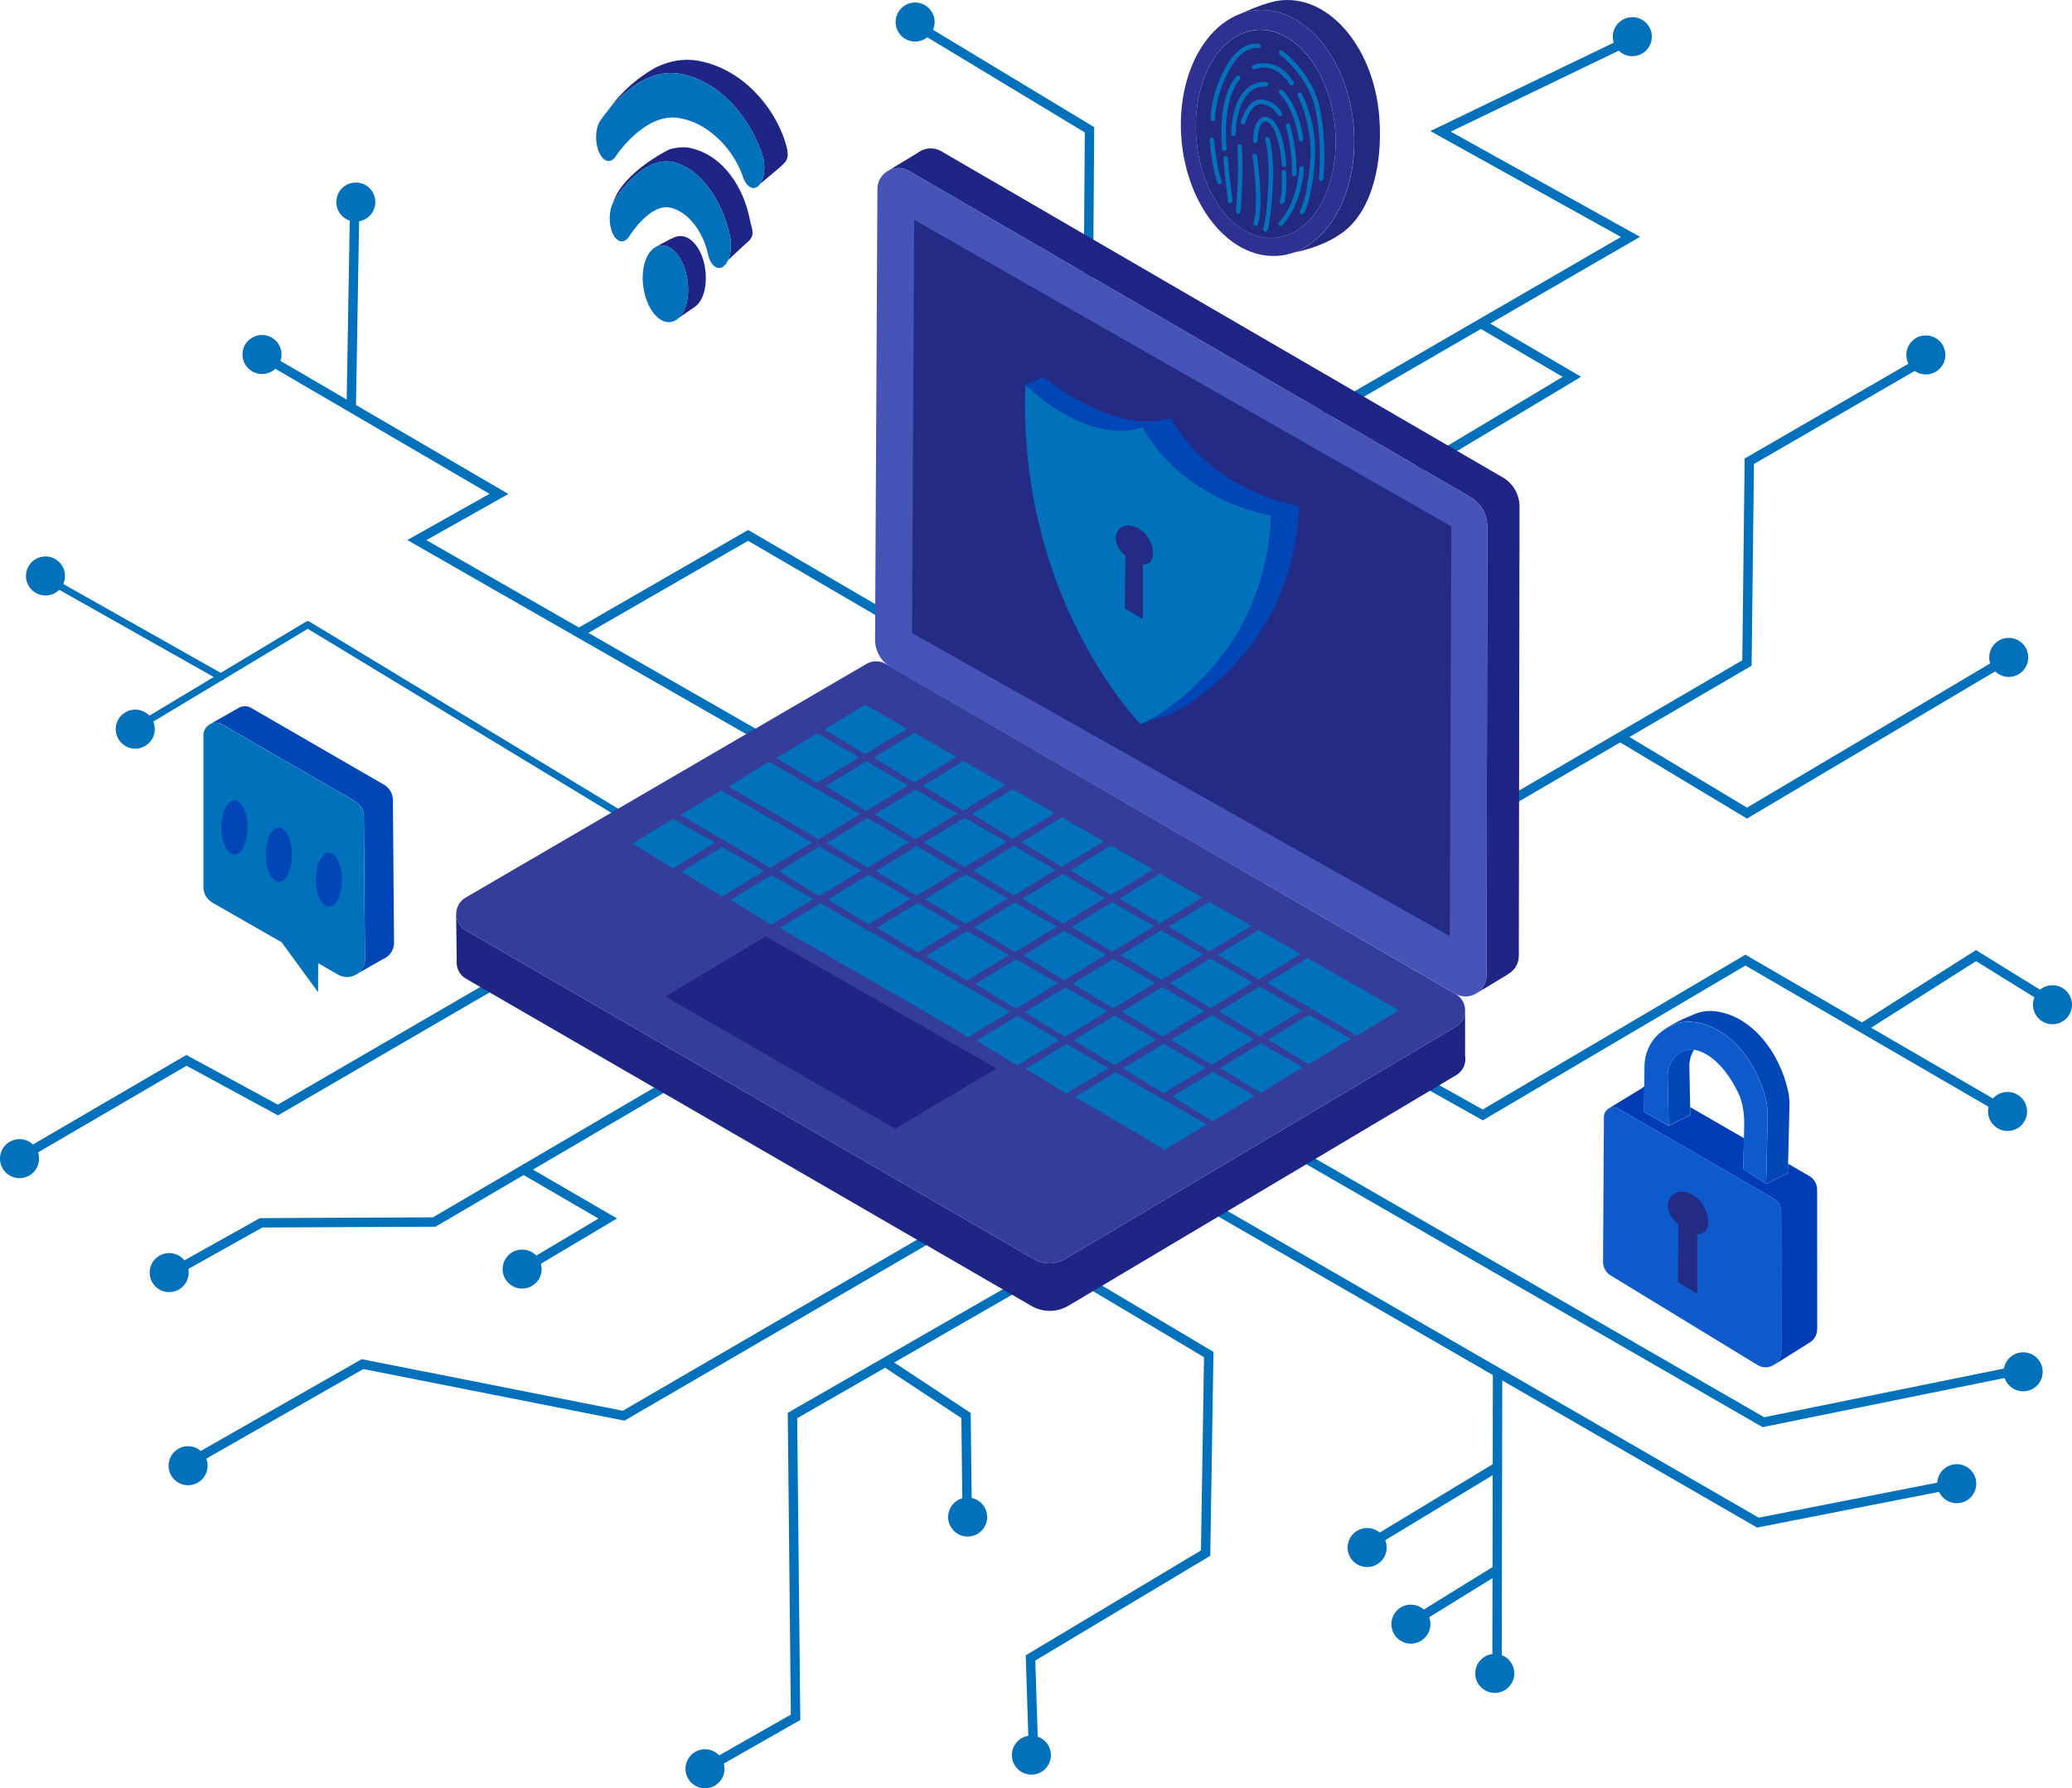 <?xml version="1.0" encoding="UTF-8"?>
<svg id="Layer_2" data-name="Layer 2" xmlns="http://www.w3.org/2000/svg" viewBox="0 0 441.76 381.21">
  <defs>
    <style>
      .cls-1 {
        fill: #242b84;
      }

      .cls-1, .cls-2, .cls-3, .cls-4, .cls-5, .cls-6, .cls-7, .cls-8, .cls-9, .cls-10, .cls-11 {
        stroke-width: 0px;
      }

      .cls-2 {
        fill: #1e2584;
      }

      .cls-3 {
        fill: #4653b7;
      }

      .cls-4 {
        fill: #0071ba;
      }

      .cls-12 {
        stroke-miterlimit: 10;
        stroke-width: 2px;
      }

      .cls-12, .cls-5, .cls-13 {
        fill: none;
      }

      .cls-12, .cls-13 {
        stroke: #0071ba;
      }

      .cls-6 {
        fill: #0d5acc;
      }

      .cls-7 {
        fill: #22297f;
      }

      .cls-8 {
        fill: #0046b7;
      }

      .cls-9 {
        fill: #353d9b;
      }

      .cls-10 {
        fill: #2e3192;
      }

      .cls-11 {
        fill: #003cb5;
      }

      .cls-13 {
        stroke-linecap: round;
        stroke-linejoin: round;
        stroke-width: 1.5px;
      }
    </style>
  </defs>
  <g id="OBJECTS">
    <g>
      <g>
        <g>
          <circle class="cls-4" cx="195.11" cy="4.7" r="4.16"/>
          <polyline class="cls-12" points="231.79 97.17 232.29 27.67 195.71 5.58"/>
        </g>
        <g>
          <polyline class="cls-12" points="272.96 243.83 375.96 303.17 431.79 291.83"/>
          <circle class="cls-4" cx="431.35" cy="292.43" r="4.16"/>
        </g>
        <g>
          <g>
            <circle class="cls-4" cx="417.19" cy="316.28" r="4.16"/>
            <polyline class="cls-12" points="253.96 254.83 374.79 324.58 417.63 316.17"/>
          </g>
          <line class="cls-12" x1="319.29" y1="292.58" x2="319.17" y2="356.58"/>
          <line class="cls-12" x1="319.29" y1="312.67" x2="291.46" y2="329.5"/>
          <line class="cls-12" x1="319.12" y1="334.67" x2="300.79" y2="346"/>
          <circle class="cls-4" cx="300.81" cy="346.22" r="4.16"/>
          <circle class="cls-4" cx="318.69" cy="356.72" r="4.16"/>
          <circle class="cls-4" cx="291.48" cy="329.89" r="4.16"/>
        </g>
        <g>
          <polyline class="cls-12" points="231.37 273.08 257.71 288.75 257.04 331.08 219.71 353.42 220.37 374.08"/>
          <circle class="cls-4" cx="219.9" cy="374.14" r="4.16"/>
        </g>
        <g>
          <circle class="cls-4" cx="40.1" cy="312.45" r="4.16"/>
          <polyline class="cls-12" points="197.46 264.29 132.96 301.79 77.29 290.79 39.29 312.46"/>
        </g>
        <g>
          <circle class="cls-4" cx="206.31" cy="323.39" r="4.16"/>
          <circle class="cls-4" cx="150.31" cy="377.05" r="4.16"/>
          <polyline class="cls-12" points="215.96 274.75 168.96 301.75 169.62 366.08 150.29 377.08"/>
          <polyline class="cls-12" points="189.29 290.75 205.96 301.75 206.21 323.33"/>
        </g>
        <g>
          <circle class="cls-4" cx="36.07" cy="271.28" r="4.16"/>
          <circle class="cls-4" cx="111.32" cy="270.53" r="4.16"/>
          <polyline class="cls-12" points="141.83 231.63 92.58 260.5 55.67 260.67 36 271.67"/>
          <polyline class="cls-12" points="111.08 249 129.58 259.75 111.08 270.75"/>
        </g>
        <g>
          <polyline class="cls-12" points="318.46 172.83 372.46 141.33 372.96 98.33 410.96 76.33"/>
          <circle class="cls-4" cx="410.6" cy="75.66" r="4.16"/>
          <circle class="cls-4" cx="428.27" cy="140.14" r="4.16"/>
          <polyline class="cls-12" points="345.42 157.08 372.46 173.33 428.96 139.83"/>
        </g>
        <g>
          <polyline class="cls-12" points="168.62 160.79 88.87 115.13 106.38 105.29 56.71 76.29"/>
          <circle class="cls-4" cx="55.86" cy="75.57" r="4.16"/>
          <circle class="cls-4" cx="75.86" cy="43.07" r="4.16"/>
          <line class="cls-12" x1="74.88" y1="87.38" x2="75.62" y2="43.88"/>
          <polyline class="cls-12" points="123.5 134.88 159.5 114.13 190.71 132.33"/>
        </g>
        <g>
          <circle class="cls-4" cx="4.16" cy="246.99" r="4.16"/>
          <polyline class="cls-12" points="104 210.62 59.25 236.62 39.75 226.04 3.75 247.04"/>
        </g>
        <g>
          <circle class="cls-4" cx="28.84" cy="155.43" r="4.16"/>
          <circle class="cls-4" cx="9.7" cy="122.78" r="4.16"/>
          <polyline class="cls-13" points="132.71 173.83 65.62 133.17 28.96 155.17"/>
          <line class="cls-13" x1="47.12" y1="144.33" x2="9.62" y2="123.17"/>
        </g>
        <g>
          <polyline class="cls-12" points="301.17 229.29 316.13 237.67 372.13 204.67 427.79 237"/>
          <circle class="cls-4" cx="428.02" cy="236.93" r="4.16"/>
          <circle class="cls-4" cx="437.6" cy="214.18" r="4.16"/>
          <polyline class="cls-12" points="397.46 218.83 421.29 203.71 437.79 213.92"/>
        </g>
        <g>
          <circle class="cls-4" cx="348.02" cy="7.82" r="4.16"/>
          <polyline class="cls-12" points="315.79 69 335.13 80.33 299.46 101.67"/>
          <polyline class="cls-12" points="281.13 89 347.63 50.5 307.13 28 348.63 8"/>
        </g>
      </g>
      <g>
        <g>
          <g>
            <g>
              <path class="cls-2" d="m312.37,224.95v-9.61h0c.01,1.35-.64,2.71-1.96,3.5l-83.32,49.54c-2.04,1.21-4.57,1.23-6.62.04l-121.19-70.12c-1.35-.78-2.01-2.15-2-3.51h-.03s.12,10.13.12,10.13c-.08,1.43.57,2.9,1.99,3.72l120.55,69.75c2.44,1.41,5.46,1.4,7.89-.05l82.68-49.16c1.56-.93,2.18-2.65,1.88-4.22Z"/>
              <path class="cls-9" d="m99.28,198.3l121.19,70.12c2.05,1.19,4.58,1.17,6.62-.04l83.32-49.54c1.32-.79,1.98-2.14,1.96-3.49-.01-1.34-.68-2.67-2-3.44l-121.56-70.4c-1.25-.72-2.79-.72-4.04,0l-85.51,49.84c-1.32.77-1.98,2.1-1.99,3.44-.01,1.36.66,2.73,2,3.51Z"/>
            </g>
            <g>
              <g>
                <polygon class="cls-4" points="184.45 150.22 175.81 155.5 184.45 160.78 193.41 155.34 184.45 150.22"/>
                <polygon class="cls-4" points="194.93 156.22 186.29 161.5 194.93 166.79 203.9 161.34 194.93 156.22"/>
                <polygon class="cls-4" points="205.42 162.22 196.77 167.51 205.42 172.79 214.38 167.35 205.42 162.22"/>
                <polygon class="cls-4" points="215.9 168.23 207.26 173.51 215.9 178.79 224.86 173.35 215.9 168.23"/>
                <polygon class="cls-4" points="226.39 174.23 217.74 179.51 226.39 184.79 235.35 179.35 226.39 174.23"/>
                <polygon class="cls-4" points="236.87 180.23 228.23 185.51 236.87 190.79 245.83 185.35 236.87 180.23"/>
                <polygon class="cls-4" points="247.35 186.23 238.71 191.51 247.35 196.8 256.32 191.35 247.35 186.23"/>
                <polygon class="cls-4" points="257.84 192.23 249.19 197.52 257.84 202.8 266.8 197.36 257.84 192.23"/>
                <polygon class="cls-4" points="268.32 198.24 259.68 203.52 268.32 208.8 277.28 203.36 268.32 198.24"/>
                <polygon class="cls-4" points="278.8 204.24 270.16 209.52 285.03 218.2 292 211.79 278.8 204.24"/>
                <polygon class="cls-4" points="289.29 210.24 280.64 215.52 289.29 220.8 298.25 215.36 289.29 210.24"/>
              </g>
              <g>
                <polygon class="cls-4" points="174.21 156.3 165.56 161.58 174.21 166.87 183.17 161.42 174.21 156.3"/>
                <polygon class="cls-4" points="184.69 162.3 176.05 167.59 184.69 172.87 193.65 167.43 184.69 162.3"/>
                <polygon class="cls-4" points="195.17 168.31 186.53 173.59 195.17 178.87 204.14 173.43 195.17 168.31"/>
                <polygon class="cls-4" points="205.66 174.31 197.01 179.59 205.66 184.87 214.62 179.43 205.66 174.31"/>
                <polygon class="cls-4" points="216.14 180.31 207.5 185.59 216.14 190.87 225.1 185.43 216.14 180.31"/>
                <polygon class="cls-4" points="226.63 186.31 217.98 191.59 226.63 196.88 235.59 191.43 226.63 186.31"/>
                <polygon class="cls-4" points="237.11 192.31 228.47 197.6 237.11 202.88 246.07 197.44 237.11 192.31"/>
                <polygon class="cls-4" points="247.59 198.32 238.95 203.6 247.59 208.88 256.56 203.44 247.59 198.32"/>
                <polygon class="cls-4" points="258.08 204.32 249.43 209.6 258.08 214.88 267.04 209.44 258.08 204.32"/>
                <polygon class="cls-4" points="268.56 210.32 259.92 215.6 268.56 220.88 277.52 215.44 268.56 210.32"/>
                <polygon class="cls-4" points="279.04 216.32 270.4 221.6 279.04 226.89 288.01 221.44 279.04 216.32"/>
              </g>
              <g>
                <polygon class="cls-4" points="163.96 162.38 155.32 167.67 170.53 176.59 176.13 169.37 163.96 162.38"/>
                <polygon class="cls-4" points="174.45 168.39 165.8 173.67 174.45 178.95 183.41 173.51 174.45 168.39"/>
                <polygon class="cls-4" points="184.93 174.39 176.29 179.67 184.93 184.95 193.89 179.51 184.93 174.39"/>
                <polygon class="cls-4" points="195.41 180.39 186.77 185.67 195.41 190.95 204.38 185.51 195.41 180.39"/>
                <polygon class="cls-4" points="205.9 186.39 197.25 191.67 205.9 196.96 214.86 191.51 205.9 186.39"/>
                <polygon class="cls-4" points="216.38 192.39 207.74 197.68 216.38 202.96 225.34 197.52 216.38 192.39"/>
                <polygon class="cls-4" points="226.87 198.4 218.22 203.68 226.87 208.96 235.83 203.52 226.87 198.4"/>
                <polygon class="cls-4" points="237.35 204.4 228.71 209.68 237.35 214.96 246.31 209.52 237.35 204.4"/>
                <polygon class="cls-4" points="247.83 210.4 239.19 215.68 247.83 220.96 256.8 215.52 247.83 210.4"/>
                <polygon class="cls-4" points="258.32 216.4 249.67 221.68 258.32 226.97 267.28 221.52 258.32 216.4"/>
                <polygon class="cls-4" points="268.8 222.41 260.16 227.69 268.8 232.97 277.76 227.53 268.8 222.41"/>
              </g>
              <g>
                <polygon class="cls-4" points="153.72 168.47 145.08 173.75 159.45 182.06 167.53 176.39 153.72 168.47"/>
                <polygon class="cls-4" points="164.2 174.47 155.56 179.75 164.2 185.03 173.17 179.59 164.2 174.47"/>
                <polygon class="cls-4" points="174.69 180.47 166.04 185.75 174.69 191.03 183.65 185.59 174.69 180.47"/>
                <polygon class="cls-4" points="185.17 186.47 176.53 191.75 185.17 197.04 194.13 191.59 185.17 186.47"/>
                <polygon class="cls-4" points="195.65 192.47 187.01 197.76 195.65 203.04 204.62 197.6 195.65 192.47"/>
                <polygon class="cls-4" points="206.14 198.48 197.5 203.76 206.14 209.04 215.1 203.6 206.14 198.48"/>
                <polygon class="cls-4" points="216.62 204.48 207.98 209.76 216.62 215.04 225.58 209.6 216.62 204.48"/>
                <polygon class="cls-4" points="227.11 210.48 218.46 215.76 227.11 221.04 236.07 215.6 227.11 210.48"/>
                <polygon class="cls-4" points="237.59 216.48 228.95 221.76 237.59 227.05 246.55 221.6 237.59 216.48"/>
                <polygon class="cls-4" points="248.07 222.49 239.43 227.77 248.07 233.05 257.04 227.61 248.07 222.49"/>
                <polygon class="cls-4" points="258.56 228.49 249.91 233.77 258.56 239.05 267.52 233.61 258.56 228.49"/>
              </g>
              <g>
                <polygon class="cls-4" points="143.48 174.55 134.83 179.83 143.48 185.11 152.44 179.67 143.48 174.55"/>
                <polygon class="cls-4" points="153.96 180.55 145.32 185.83 153.96 191.11 162.92 185.67 153.96 180.55"/>
                <polygon class="cls-4" points="164.44 186.55 155.8 191.83 164.44 197.12 173.41 191.67 164.44 186.55"/>
                <polygon class="cls-4" points="174.93 192.55 166.28 197.84 180.2 205.83 188.07 200.09 174.93 192.55"/>
                <polygon class="cls-4" points="185.41 198.56 176.77 203.84 191.41 212.31 198.97 206.35 185.41 198.56"/>
                <polygon class="cls-4" points="195.89 204.56 187.25 209.84 202.16 218.54 209.48 212.34 195.89 204.56"/>
                <polygon class="cls-4" points="206.38 210.56 197.74 215.84 206.38 221.12 215.34 215.68 206.38 210.56"/>
                <polygon class="cls-4" points="216.86 216.56 208.22 221.84 216.86 227.13 225.82 221.68 216.86 216.56"/>
                <polygon class="cls-4" points="227.35 222.57 218.7 227.85 227.35 233.13 236.31 227.69 227.35 222.57"/>
                <polygon class="cls-4" points="237.83 228.57 229.19 233.85 244.19 242.6 251.55 236.42 237.83 228.57"/>
                <polygon class="cls-4" points="248.31 234.57 239.67 239.85 248.31 245.13 257.28 239.69 248.31 234.57"/>
              </g>
            </g>
            <polygon class="cls-2" points="163.28 199.63 141.84 212.42 190.86 240.63 212.44 227.77 163.28 199.63"/>
          </g>
          <g>
            <g>
              <g>
                <path class="cls-2" d="m188.79,36.75h.03c.11-.08.23-.15.34-.23l-.38.23Z"/>
                <path class="cls-2" d="m320.41,101.78l-119.73-69.54c-1.7-.98-3.63-.72-5,.33l-6.29,3.81c1.3-.71,2.95-.8,4.41.05l119.73,69.54c2.21,1.28,3.56,3.64,3.56,6.2l-.15,95.77c0,1.68-.89,3.05-2.14,3.81l6.6-4v-.03c1.39-.73,2.42-2.17,2.42-3.97l.15-95.77c0-2.55-1.35-4.91-3.56-6.2Z"/>
                <path class="cls-3" d="m316.95,207.94l.15-95.77c0-2.55-1.35-4.91-3.56-6.2l-119.73-69.54c-1.47-.85-3.11-.76-4.41-.05-.08.04-.15.09-.23.14-.12.07-.23.15-.34.23-1.04.79-1.75,2.04-1.76,3.54l-.5,96.04c-.01,2.44,1.29,4.71,3.4,5.93l120.25,69.55c1.54.89,3.27.75,4.59-.07,1.25-.77,2.14-2.13,2.14-3.81Z"/>
              </g>
              <polygon class="cls-1" points="194.45 134.95 194.91 46.86 309.44 112.21 309.1 199.54 194.45 134.95"/>
            </g>
            <g>
              <path class="cls-8" d="m276.96,107.9c-20.49-4.25-27.32-18.83-27.32-18.83-12.31,3.94-27.2-8.74-27.2-8.74l-3.81,1.67s1.41,1.44,3.75,3.22c4.67,3.56,13.05,8.48,21.26,5.85,0,0,6.83,14.59,27.32,18.83,0,0,.31,16.74-11.14,30.77-4.36,5.34-8.48,8.74-11.54,10.81-3.12,2.12-5.13,2.86-5.13,2.86l6-2s7.86-2.88,16.67-13.67c11.45-14.03,11.14-30.77,11.14-30.77Z"/>
              <path class="cls-4" d="m259.82,140.67c11.45-14.03,11.14-30.77,11.14-30.77-20.49-4.25-27.32-18.83-27.32-18.83-8.21,2.63-16.59-2.28-21.26-5.85-2.33-1.78-3.75-3.22-3.75-3.22-1.72,45.79,24.53,72.35,24.53,72.35,0,0,2.01-.74,5.13-2.86,3.06-2.08,7.18-5.47,11.54-10.81Zm-19.94-10.97l.09-11.25s-2.95-2.32-1.79-4.91,4.91-1.52,6.52.98c1.61,2.5,1.61,5.89-1.07,5.8v11.6l-3.75-2.23Z"/>
              <path class="cls-1" d="m243.62,120.33c2.68.09,2.68-3.3,1.07-5.8-1.61-2.5-5.35-3.57-6.52-.98s1.79,4.91,1.79,4.91l-.09,11.25,3.75,2.23v-11.6Z"/>
            </g>
          </g>
        </g>
        <g>
          <g>
            <g>
              <path class="cls-7" d="m294.06,24.81c-1.14-14.34-10.29-25.44-20.43-24.78-1.18.08-2.31.31-3.41.68-1.88.53-4.57,1.68-6.03,2.34,1.27-.5,2.6-.81,3.99-.9,10.14-.65,19.3,10.55,20.45,25.02,1.02,12.86-4.62,23.97-13.01,26.74,5.04-1.06,8.11-2.63,9.89-3.84,6.35-3.99,9.45-13.92,8.55-25.25Z"/>
              <path class="cls-7" d="m270.06,54.88c-.14.02-.13.02,0,0h0Z"/>
              <path class="cls-7" d="m270.93,54.73c-.35.06-.59.1-.75.12.18-.03.44-.07.75-.12Z"/>
              <path class="cls-7" d="m270.93,54.73c.27-.04.6-.1,1-.17h0c-.34.06-.69.12-1,.17Z"/>
              <path class="cls-7" d="m270.18,54.86s-.09.01-.12.02c.03,0,.07-.01.12-.02Z"/>
              <path class="cls-10" d="m288.62,27.17c-1.15-14.47-10.3-25.67-20.45-25.02-1.39.09-2.72.4-3.99.9-7.99,3.16-13.29,13.99-12.3,26.48,1.13,14.27,10.06,25.35,20.03,25.03h0c.14,0,.28,0,.42-.01,1.13-.07,2.22-.3,3.27-.64,8.39-2.77,14.03-13.88,13.01-26.74Zm-33.56,2.33c-.97-12.25,4.86-22.6,13.04-23.13s15.59,8.97,16.56,21.22c.97,12.25-4.86,22.6-13.04,23.13-8.17.53-15.59-8.97-16.56-21.22Z"/>
              <ellipse class="cls-7" cx="269.86" cy="28.54" rx="14.83" ry="22.24" transform="translate(-1.48 24.69) rotate(-5.22)"/>
            </g>
            <g>
              <path class="cls-4" d="m258.59,25.87c-.26,0-.47-.21-.48-.47,0-.19-.13-4.78,3.04-10.78,3.29-6.21,7.13-5.32,7.29-5.28.26.07.42.33.35.59-.07.26-.33.42-.59.35-.14-.03-3.29-.7-6.2,4.79-3.04,5.75-2.93,10.25-2.93,10.29,0,.27-.2.49-.47.5,0,0-.01,0-.02,0Z"/>
              <path class="cls-4" d="m281.68,38.62s-.03,0-.05,0c-.27-.03-.46-.27-.43-.53,0-.08.81-7.88-.79-15-1.58-7.02-7.5-11.42-7.56-11.47-.22-.16-.26-.46-.11-.68.16-.22.46-.26.68-.11.26.19,6.28,4.66,7.94,12.04,1.63,7.28.82,15.23.81,15.31-.03.25-.24.43-.48.43Z"/>
              <path class="cls-4" d="m261.03,32.19c-.25,0-.46-.19-.48-.44-1-11.62,2.94-15.34,3.11-15.49.2-.18.51-.17.68.03.18.2.17.5-.03.68-.04.04-3.75,3.63-2.79,14.69.02.27-.17.5-.44.52-.01,0-.03,0-.04,0Z"/>
              <path class="cls-4" d="m275.38,18.22c-.16,0-.32-.08-.41-.23-3.1-5-7.19-3.31-7.36-3.24-.24.11-.53,0-.64-.25-.11-.25,0-.53.25-.64.05-.02,5.02-2.12,8.57,3.61.14.23.07.53-.16.67-.08.05-.17.07-.25.07Z"/>
              <path class="cls-4" d="m265.03,26.52s-.09,0-.13-.02c-.26-.07-.41-.34-.34-.6.06-.21,1.44-5.04,4.55-4.68,2.97.34,4.16,2.75,4.21,2.86.12.24.01.53-.23.65s-.53.01-.65-.23c-.04-.08-1.02-2.03-3.44-2.31-2.27-.26-3.5,3.93-3.51,3.97-.06.21-.25.35-.47.35Z"/>
              <path class="cls-4" d="m262.96,29c-.27,0-.48-.22-.48-.48,0-.26.02-6.45,3.15-9.46,1.17-1.12,2.61-1.65,4.3-1.58.27.01.48.24.46.5s-.24.47-.5.46c-1.41-.06-2.62.38-3.58,1.31-2.83,2.71-2.85,8.7-2.85,8.76,0,.27-.22.49-.48.49h0Z"/>
              <path class="cls-4" d="m260.01,39.28c-.19,0-.37-.11-.45-.3-1.14-2.8-1.63-8.89-1.66-9.15-.02-.27.18-.5.45-.52.27-.02.5.18.52.44,0,.06.5,6.2,1.59,8.86.1.25-.02.53-.27.63-.06.02-.12.04-.18.04Z"/>
              <path class="cls-4" d="m263.98,45.55s-.03,0-.05,0c-.27-.03-.46-.27-.43-.53,0-.07.72-6.98.33-13.73-.02-.27.19-.5.46-.51.27-.02.5.19.51.46.39,6.83-.33,13.82-.34,13.89-.03.25-.24.43-.48.43Z"/>
              <path class="cls-4" d="m277.39,30.15c-.24,0-.45-.17-.48-.42-.98-6.91-4.08-9.75-4.11-9.77-.2-.18-.22-.48-.04-.68.18-.2.48-.22.68-.04.14.12,3.39,3.07,4.43,10.36.04.26-.15.51-.41.55-.02,0-.05,0-.07,0Z"/>
              <path class="cls-4" d="m277.57,45.66c-.11,0-.22-.04-.31-.11-.21-.17-.24-.47-.07-.68,0,0,1.31-1.82,2.11-9.86.81-8.17-2.6-14.5-2.63-14.57-.13-.23-.04-.53.19-.66.23-.13.53-.04.66.19.15.27,3.59,6.65,2.75,15.13-.83,8.33-2.17,10.19-2.32,10.37-.1.12-.24.18-.38.18Z"/>
              <path class="cls-4" d="m273.75,35.64c-.26,0-.47-.2-.48-.47-.16-4.01-1.35-7.89-2.77-9.02-.29-.23-.55-.32-.8-.27-1.36.25-1.58,3.15-1.55,4.15,0,.27-.2.49-.47.5-.26,0-.49-.2-.5-.47-.02-.48-.08-4.69,2.34-5.13.53-.1,1.08.06,1.58.47,1.64,1.31,2.96,5.41,3.13,9.74.01.27-.2.49-.46.5,0,0-.01,0-.02,0Z"/>
              <path class="cls-4" d="m267.72,48.17s-.1,0-.14-.02c-.26-.08-.4-.35-.32-.61,1.27-4.12-.19-14.12-.21-14.22-.04-.26.14-.51.41-.55.26-.04.51.14.55.41.06.42,1.51,10.32.18,14.65-.06.21-.26.34-.46.34Z"/>
              <path class="cls-4" d="m275.92,37.55s-.01,0-.02,0c-.27-.01-.48-.24-.46-.5.2-4.88-1.28-10.05-1.3-10.1-.08-.26.07-.53.33-.6.25-.08.53.07.6.33.06.22,1.54,5.37,1.34,10.41-.01.26-.23.47-.48.47Z"/>
              <path class="cls-4" d="m273.04,48.17c-.12,0-.24-.04-.33-.13-.2-.18-.2-.49-.02-.69,3.95-4.19,4.36-11.4,4.36-11.47.01-.27.24-.47.51-.46.27.01.47.24.46.51-.02.31-.42,7.64-4.63,12.09-.1.1-.22.15-.35.15Z"/>
              <path class="cls-4" d="m269.8,49.42c-.05,0-.1,0-.16-.03-.25-.09-.39-.36-.3-.62,0-.02.77-2.37,1.06-9.27.29-6.88-.64-9.6-.65-9.63-.09-.25.04-.53.29-.62.25-.09.53.04.62.29.04.11,1.01,2.88.71,10-.3,7.08-1.08,9.45-1.11,9.54-.07.2-.26.33-.46.33Z"/>
              <path class="cls-4" d="m273.32,43.47s-.1,0-.15-.02c-.26-.08-.4-.35-.31-.61.69-2.14.39-6.04.39-6.08-.02-.27.18-.5.45-.52.27-.02.5.18.52.44.01.17.32,4.12-.43,6.45-.07.21-.26.34-.46.34Z"/>
              <path class="cls-4" d="m262.29,43.28c-.24,0-.45-.18-.48-.42-.79-6.13-.97-9.05-.97-9.08-.02-.27.19-.5.45-.51.28-.01.5.19.51.45,0,.03.19,2.92.97,9.02.03.27-.15.51-.42.54-.02,0-.04,0-.06,0Z"/>
            </g>
          </g>
          <g>
            <path class="cls-2" d="m144.7,50.33c-.55.07-1.22.37-1.91.7l-3,1.61h0c.28-.15.57-.25.87-.3,2.59-.45,5.23,2.84,5.9,7.34.52,3.49-.31,6.67-1.91,8.14l3.37-2.33c1.89-1.17,2.8-4.42,2.35-8.01-.54-4.3-3.08-7.5-5.69-7.14Z"/>
            <path class="cls-2" d="m143.73,68.45l.12-.08s-.08.04-.12.05v.03Z"/>
            <path class="cls-2" d="m167.31,29.93c-2.4-7.25-9.06-15.31-18.52-16.99-3.09-.55-6.03.1-8.62,1.26,0,0-6.03,2.91-10.38,9.13,2.8-3.34,8.46-8.75,15.05-7.63,8.84,1.51,15.27,9.81,17.72,17.37.71,2.18.44,4.85-.58,6.2l3.1-2.59,1.05-.88s.9-.85.94-.89c1.29-1.15.97-2.76.23-4.97Z"/>
            <path class="cls-2" d="m147.64,31.65c-1.66-.43-3.35-.27-4.96.22,0,0-9.73,4.68-11.95,11.25.05-.09.09-.2.14-.28.25-.41,6.14-9.94,12.81-8.24,6.37,1.62,10.61,9.15,11.99,15.9.36,1.75.15,3.64-.45,4.96l2.98-2.78,1.36-1.24c1.5-1.41.75-2.44.29-4.75-1.3-6.53-5.41-13.27-12.21-15.03Z"/>
            <path class="cls-4" d="m146.56,59.68c-.67-4.5-3.31-7.79-5.9-7.34-.31.05-.6.16-.87.31-2.06,1.1-3.2,4.68-2.61,8.65.67,4.5,3.31,7.79,5.9,7.34.23-.04.44-.11.65-.21.04-.02.08-.03.12-.05.29-.14.56-.33.81-.56,1.6-1.47,2.42-4.65,1.91-8.14Z"/>
            <path class="cls-4" d="m155.67,50.49c-1.38-6.74-5.63-14.28-11.99-15.9-6.67-1.7-12.56,7.83-12.81,8.24-.05.09-.09.19-.14.28-.93,1.79-1,4.66-.12,6.62.93,2.05,2.55,2.3,3.62.54.04-.07,4.45-7.09,8.81-5.98,4.55,1.16,7.19,6.44,7.86,9.71.36,1.73,1.17,2.87,2.07,3.1.41.1.84.02,1.25-.28.4-.3.73-.78,1-1.36.6-1.32.81-3.21.45-4.96Z"/>
            <path class="cls-4" d="m162.57,33.07c-2.45-7.56-8.88-15.86-17.72-17.37-6.59-1.12-12.25,4.28-15.05,7.63-1.11,1.33-1.78,2.34-1.87,2.47-.36.56-.61,1.3-.73,2.11h0c-.23,1.48-.07,3.2.52,4.54.92,2.09,2.5,2.49,3.53.9.06-.1,6.23-9.44,13.52-8.19,7.42,1.27,12.2,8.13,13.59,12.44.47,1.45,1.26,2.33,2.07,2.47.48.08.96-.09,1.39-.56.06-.07.12-.16.17-.24,1.01-1.34,1.28-4.02.58-6.2Z"/>
          </g>
          <g>
            <g>
              <path class="cls-8" d="m84.01,200.9l-.24-30.35c-.01-1.36-.74-2.61-1.91-3.28l-28.31-16.36c-.89-.51-1.89-.45-2.67,0,0,0,0,0,0,0l-6.34,3.59.02.02c.79-.53,1.86-.66,2.8-.11l28.31,16.36c1.17.68,1.9,1.93,1.91,3.28l.24,30.35c.01,1.41-.72,2.57-1.75,3.24l5.44-3.11h-.01c1.43-.54,2.53-1.9,2.52-3.63Z"/>
              <path class="cls-4" d="m77.81,204.41l-.24-30.35c-.01-1.36-.74-2.61-1.91-3.28l-28.31-16.36c-.95-.55-2.01-.42-2.8.11-.69.46-1.18,1.24-1.18,2.19v32.38c0,1.37.73,2.64,1.93,3.32l14.75,8.45,7.77,10.64.02-6.18,4.25,2.44c1.34.77,2.84.62,3.98-.11,1.04-.67,1.76-1.83,1.75-3.24Z"/>
            </g>
            <g>
              <ellipse class="cls-8" cx="49.98" cy="176.38" rx="2.79" ry="5.78"/>
              <ellipse class="cls-8" cx="59.46" cy="182.17" rx="2.79" ry="5.78"/>
              <ellipse class="cls-8" cx="70.12" cy="187.53" rx="2.79" ry="5.78"/>
            </g>
          </g>
          <g>
            <g>
              <path class="cls-5" d="m370.75,233.27c-1.41-3.09-4.03-7.13-7.58-8.87-.72-.35-1.37-.54-1.98-.62-.7,1.05-1.04,2.33-1.01,3.61l.17,8.59,11.46,6.63.06-3.22c.04-1.89-.34-4.41-1.12-6.13Z"/>
              <path class="cls-11" d="m387.44,283.34l-.02-29.75c0-1.2-.64-2.3-1.67-2.9l-4.53-2.62-.05,2.02h-.02s-4.61,2.28-4.61,2.28l-4.86-3.16.13-6.58-11.46-6.63.03,1.7h0s-4.62,2.28-4.62,2.28l-5.23-2.92.05-5.48c-.14.09-.27.19-.39.31l-7.38,4.5.03.02c.61-.42,1.44-.52,2.17-.1l33.08,19.15c1.04.6,1.67,1.7,1.67,2.9l.02,29.75c0,1.34-.75,2.41-1.78,2.96v.03s7.68-4.82,7.68-4.82c1.01-.56,1.74-1.62,1.74-2.94Z"/>
              <path class="cls-6" d="m379.79,288.11l-.02-29.75c0-1.2-.64-2.3-1.67-2.9l-33.08-19.15c-.73-.42-1.56-.32-2.17.1-.52.36-.88.94-.89,1.65l-.18,30.94c0,1.18.6,2.27,1.61,2.88l31.3,19.09c1.09.67,2.34.62,3.32.09,1.03-.55,1.78-1.62,1.78-2.96Z"/>
              <path class="cls-8" d="m361.19,223.78c-1.71-.22-2.99.48-3.9,1.38-1.19,1.18-1.78,2.83-1.74,4.5l.21,10.29,4.62-2.28h0s-.03-1.7-.03-1.7l-.17-8.59c-.03-1.28.32-2.55,1.01-3.61Z"/>
              <path class="cls-8" d="m361.31,217.87c7.64,1.11,13.48,8.73,15.3,17.08.21.97.29,1.96.27,2.94l-.33,14.47,4.61-2.29h.02s.05-2,.05-2l.29-12.45c.02-.99-.06-1.98-.27-2.94-1.81-8.35-7.66-15.97-15.3-17.08-1.98-.29-3.68.1-5.12.79-3.06,1.16-5.25,2.57-5.64,2.83,1.61-1.03,3.66-1.7,6.13-1.35Z"/>
              <path class="cls-6" d="m350.53,237.05l5.23,2.92-.21-10.29c-.03-1.67.55-3.33,1.74-4.5.91-.9,2.19-1.6,3.9-1.38.61.08,1.26.27,1.98.62,3.55,1.73,6.17,5.78,7.58,8.87.78,1.72,1.16,4.24,1.12,6.13l-.06,3.22-.13,6.58,4.86,3.16.33-14.47c.02-.99-.06-1.98-.27-2.94-1.81-8.35-7.66-15.97-15.3-17.08-2.47-.36-4.51.32-6.13,1.35-.57.36-1.09.77-1.55,1.19-1.92,1.75-2.98,4.24-3.01,6.84l-.04,4.33-.05,5.48Z"/>
            </g>
            <path class="cls-1" d="m357.84,261.03s-3.22-2.54-1.95-5.36c1.27-2.83,5.36-1.66,7.12,1.07,1.76,2.73,1.76,6.44-1.17,6.34v12.68l-4.1-2.44.1-12.29Z"/>
          </g>
        </g>
      </g>
    </g>
  </g>
</svg>